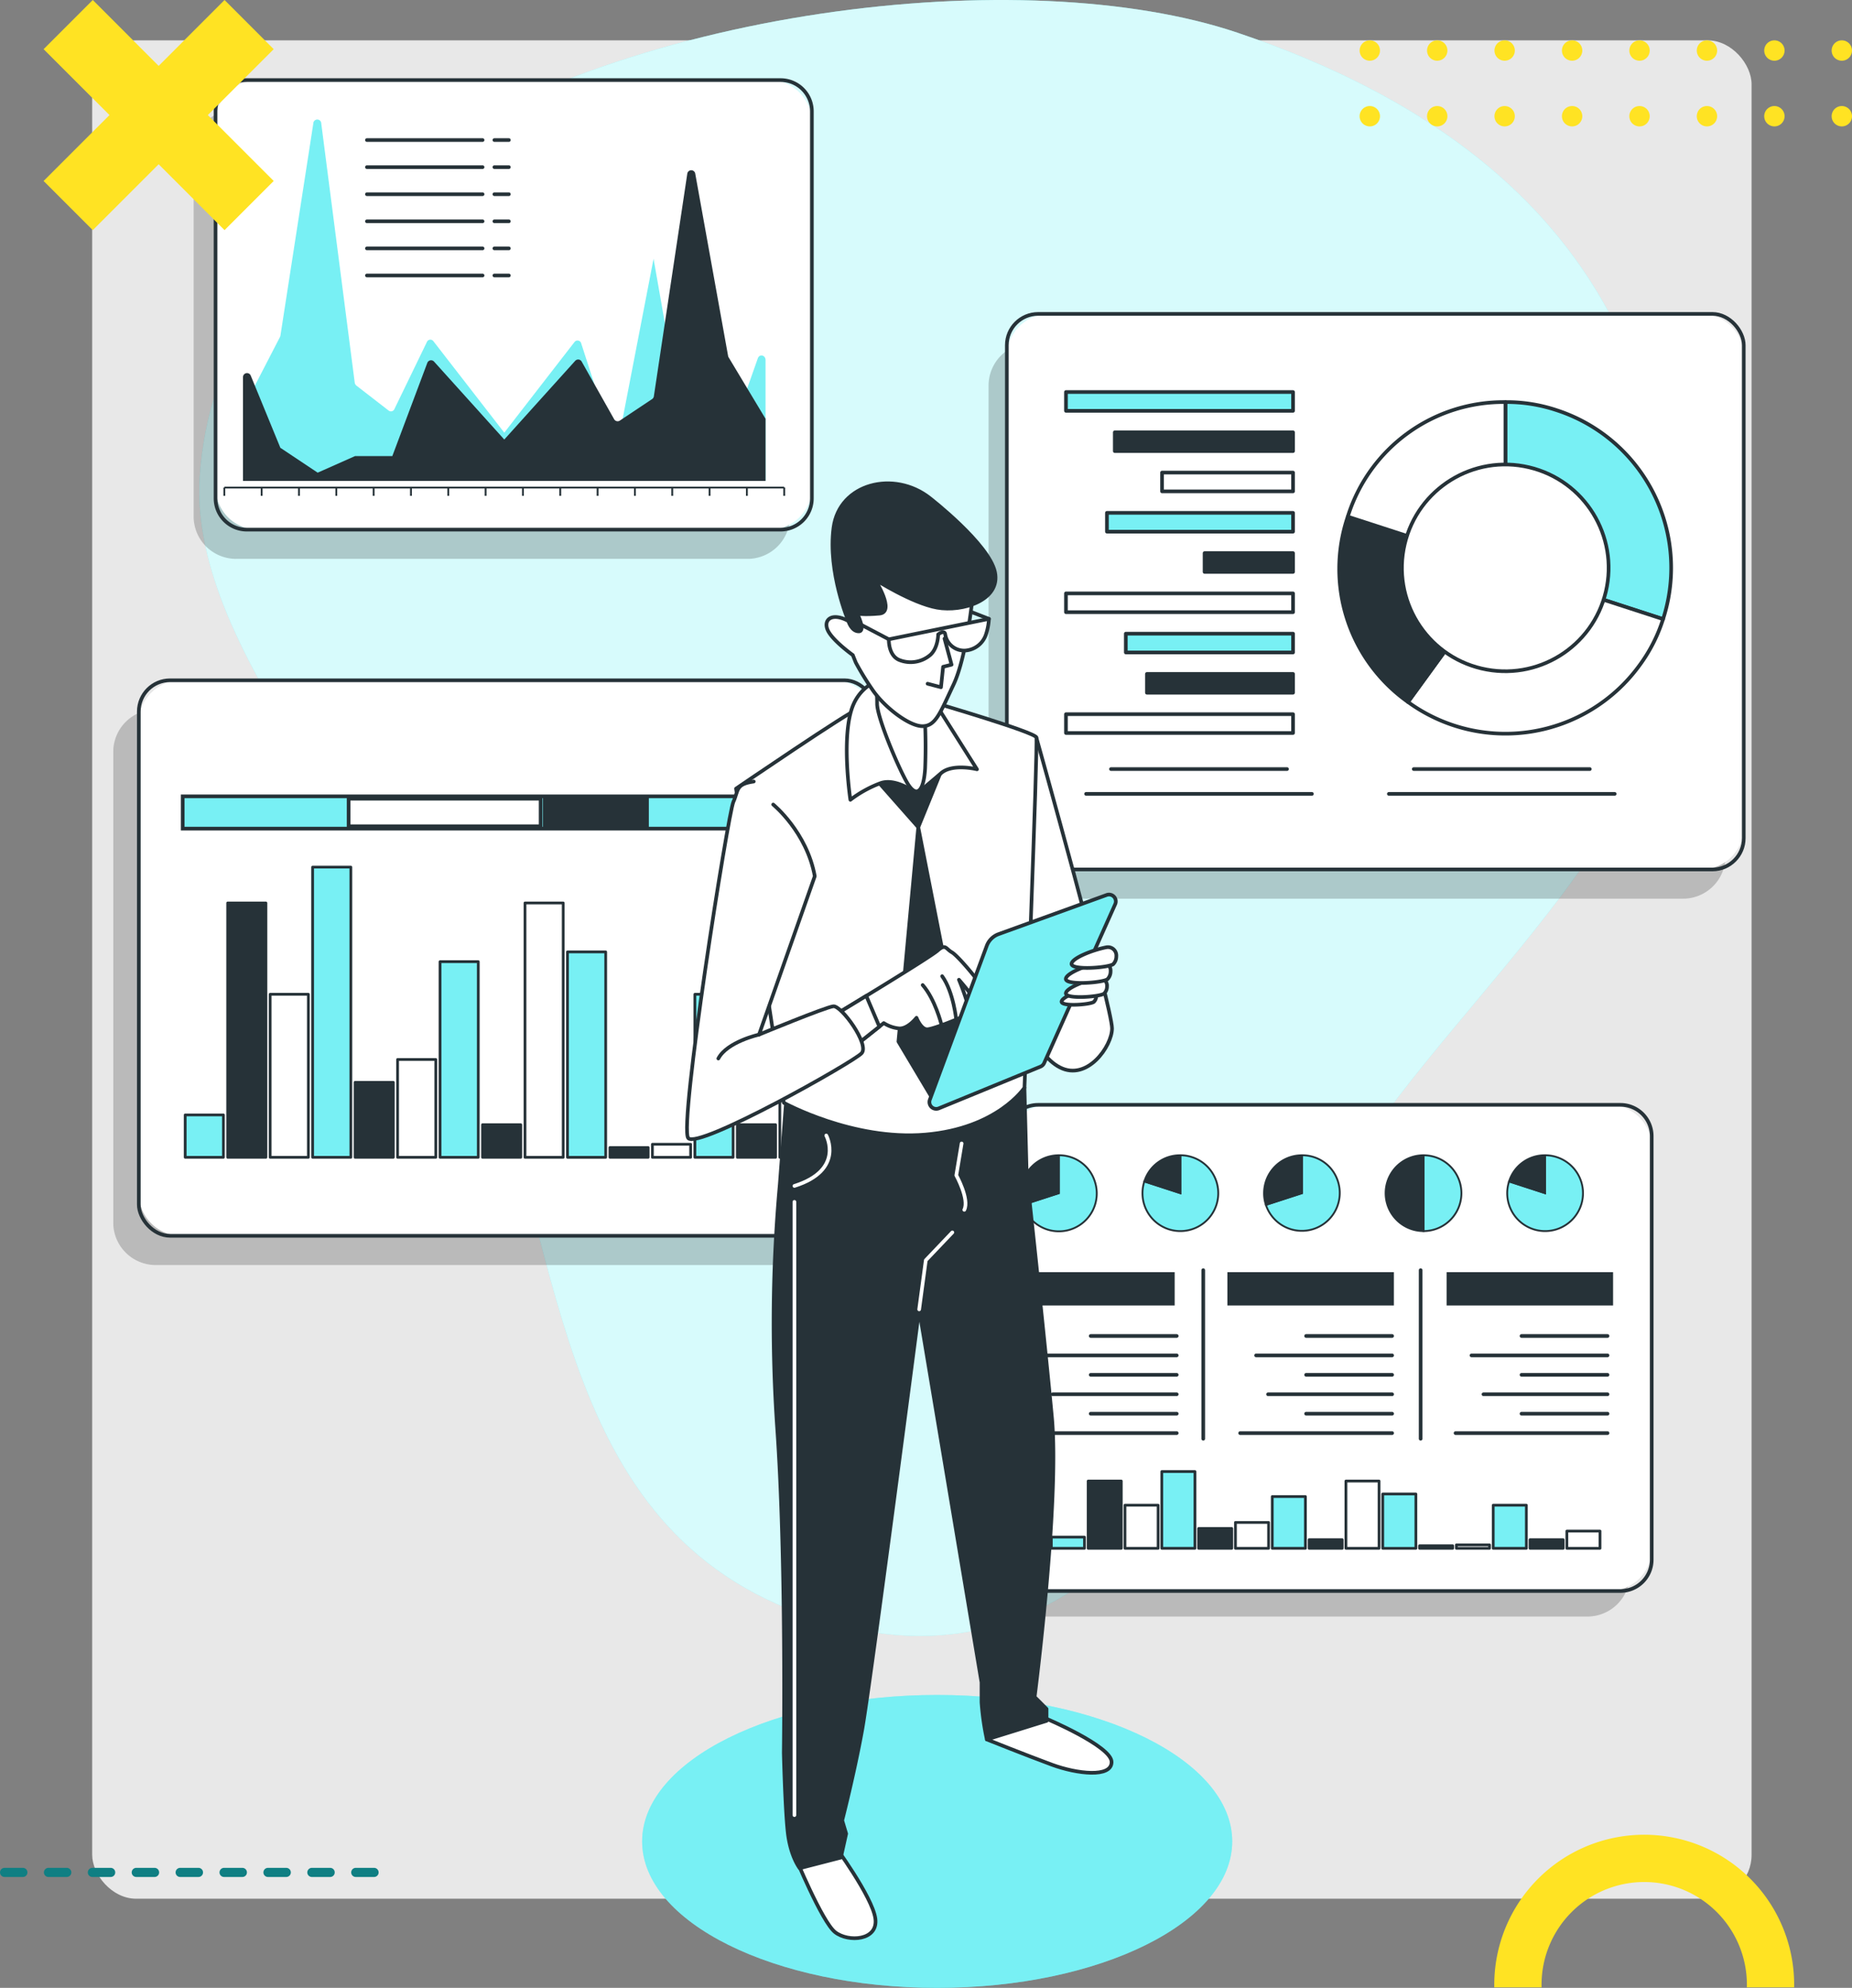<svg xmlns="http://www.w3.org/2000/svg" xmlns:xlink="http://www.w3.org/1999/xlink" width="506.25" height="543.272" viewBox="0 0 506.25 543.272">
  <rect x="0" y="0" width="506.25" height="543.272" fill="#808080" stroke="none"/>
  <defs>
    <clipPath id="clip-path">
      <rect id="Rectángulo_375019" data-name="Rectángulo 375019" width="446.378" height="543.272" fill="none"/>
    </clipPath>
    <clipPath id="clip-path-2">
      <rect id="Rectángulo_375018" data-name="Rectángulo 375018" width="403.461" height="447.091" fill="none"/>
    </clipPath>
    <clipPath id="clip-path-4">
      <rect id="Rectángulo_375020" data-name="Rectángulo 375020" width="201.439" height="151.823" fill="none"/>
    </clipPath>
    <clipPath id="clip-path-5">
      <rect id="Rectángulo_375040" data-name="Rectángulo 375040" width="176.279" height="132.862" fill="none"/>
    </clipPath>
    <clipPath id="clip-path-6">
      <rect id="Rectángulo_375075" data-name="Rectángulo 375075" width="201.438" height="151.823" fill="none"/>
    </clipPath>
    <clipPath id="clip-path-7">
      <rect id="Rectángulo_375113" data-name="Rectángulo 375113" width="163.01" height="122.859" fill="none"/>
    </clipPath>
    <clipPath id="clip-path-9">
      <rect id="Rectángulo_375116" data-name="Rectángulo 375116" width="161.296" height="80.051" fill="#78f0f4"/>
    </clipPath>
    <clipPath id="clip-path-11">
      <rect id="Rectángulo_348331" data-name="Rectángulo 348331" width="48" height="110" transform="translate(110 -0.136) rotate(90)" fill="#e141f2" opacity="0.58"/>
    </clipPath>
  </defs>
  <g id="Grupo_1070969" data-name="Grupo 1070969" transform="translate(-178.75 -6231.864)">
    <rect id="trabajo-equipo-oficina-nueva-york-noche-lectura-documentos-negocios-juntos-e-informe-contabilidad-profesional-hombre-negro-auditoria-financiera-que-mu" width="453.606" height="507.876" rx="12" transform="translate(203.947 6242.894)" fill="#e8e8e8"/>
    <g id="Grupo_1070968" data-name="Grupo 1070968" transform="translate(209.71 6231.864)">
      <g id="Grupo_1070970" data-name="Grupo 1070970" transform="translate(0)">
        <g id="Grupo_1070945" data-name="Grupo 1070945">
          <g id="Grupo_1070944" data-name="Grupo 1070944" clip-path="url(#clip-path)">
            <path id="Trazado_816971" data-name="Trazado 816971" d="M64.955,48.089c64.8-46.582,175.412-58.615,233.081-39.165,104.11,35.11,120.822,103.35,119.663,164.353s-79.31,113.382-100.121,166.708-58.989,125-132.7,103.042S114.326,341.705,91.993,288.109,11.253,179.56,14.417,130.365c2.21-34.349,21.9-61.688,50.538-82.276" transform="translate(9.232 0)" fill="#78f0f4"/>
            <g id="Grupo_1070943" data-name="Grupo 1070943" transform="translate(23.525)" opacity="0.7">
              <g id="Grupo_1070942" data-name="Grupo 1070942">
                <g id="Grupo_1070941" data-name="Grupo 1070941" clip-path="url(#clip-path-2)">
                  <path id="Trazado_816972" data-name="Trazado 816972" d="M64.955,48.089c64.8-46.582,175.412-58.615,233.081-39.165,104.11,35.11,120.822,103.35,119.663,164.353s-79.31,113.382-100.121,166.708-58.989,125-132.7,103.042S114.326,341.705,91.993,288.109,11.253,179.56,14.417,130.365c2.21-34.349,21.9-61.688,50.538-82.276" transform="translate(-14.293 0)" fill="#fff"/>
                </g>
              </g>
            </g>
          </g>
        </g>
        <g id="Grupo_1070959" data-name="Grupo 1070959">
          <g id="Grupo_1070958" data-name="Grupo 1070958" clip-path="url(#clip-path)">
            <g id="Grupo_1070948" data-name="Grupo 1070948" transform="translate(239.271 93.776)" opacity="0.2">
              <g id="Grupo_1070947" data-name="Grupo 1070947">
                <g id="Grupo_1070946" data-name="Grupo 1070946" clip-path="url(#clip-path-4)">
                  <path id="Trazado_816973" data-name="Trazado 816973" d="M15.776,220.939H194.018a11.6,11.6,0,0,0,11.6-11.6V80.714a11.6,11.6,0,0,0-11.6-11.6H15.776a11.6,11.6,0,0,0-11.6,11.6V209.341a11.6,11.6,0,0,0,11.6,11.6" transform="translate(-4.178 -69.116)"/>
                </g>
              </g>
            </g>
            <path id="Trazado_816974" data-name="Trazado 816974" d="M12.1,215.055H190.34a11.6,11.6,0,0,0,11.6-11.6V74.83a11.6,11.6,0,0,0-11.6-11.6H12.1A11.6,11.6,0,0,0,.5,74.83V203.457a11.6,11.6,0,0,0,11.6,11.6" transform="translate(243.762 22.561)" fill="#fff"/>
            <rect id="Rectángulo_375021" data-name="Rectángulo 375021" width="201.438" height="151.823" rx="8.548" transform="translate(244.261 85.793)" fill="none" stroke="#263238" stroke-linecap="round" stroke-linejoin="round" stroke-width="1"/>
            <path id="Trazado_816975" data-name="Trazado 816975" d="M15.112,126.3l43.092,14a45.308,45.308,0,0,0-29.09-57.093,43.076,43.076,0,0,0-14-2.218Z" transform="translate(365.44 28.897)" fill="#78f0f4"/>
            <path id="Trazado_816976" data-name="Trazado 816976" d="M15.112,126.3l43.092,14a45.308,45.308,0,0,0-29.09-57.093,43.076,43.076,0,0,0-14-2.218Z" transform="translate(365.44 28.897)" fill="none" stroke="#263238" stroke-linecap="round" stroke-linejoin="round" stroke-width="1"/>
            <path id="Trazado_816977" data-name="Trazado 816977" d="M43.389,114.386,16.756,151.043a45.31,45.31,0,0,0,63.289-10.024,43.068,43.068,0,0,0,6.435-12.632Z" transform="translate(337.163 40.813)" fill="#fff"/>
            <path id="Trazado_816978" data-name="Trazado 816978" d="M43.389,114.386,16.756,151.043a45.31,45.31,0,0,0,63.289-10.024,43.068,43.068,0,0,0,6.435-12.632Z" transform="translate(337.163 40.813)" fill="none" stroke="#263238" stroke-linecap="round" stroke-linejoin="round" stroke-width="1"/>
            <path id="Trazado_816979" data-name="Trazado 816979" d="M93.924,118.068l-43.092-14a44.6,44.6,0,0,0,16.459,50.659Z" transform="translate(286.628 37.13)" fill="#263238"/>
            <path id="Trazado_816980" data-name="Trazado 816980" d="M93.924,118.068l-43.092-14a44.6,44.6,0,0,0,16.459,50.659Z" transform="translate(286.628 37.13)" fill="none" stroke="#263238" stroke-linecap="round" stroke-linejoin="round" stroke-width="1"/>
            <path id="Trazado_816981" data-name="Trazado 816981" d="M91.608,126.3V80.991A44.6,44.6,0,0,0,48.516,112.3Z" transform="translate(288.944 28.897)" fill="#fff"/>
            <path id="Trazado_816982" data-name="Trazado 816982" d="M91.608,126.3V80.991A44.6,44.6,0,0,0,48.516,112.3Z" transform="translate(288.944 28.897)" fill="none" stroke="#263238" stroke-linecap="round" stroke-linejoin="round" stroke-width="1"/>
            <path id="Trazado_816983" data-name="Trazado 816983" d="M27.728,121.816a28.249,28.249,0,1,1,28.249,28.249,28.248,28.248,0,0,1-28.249-28.249" transform="translate(324.532 33.384)" fill="#fff"/>
            <ellipse id="Elipse_9623" data-name="Elipse 9623" cx="28.249" cy="28.249" rx="28.249" ry="28.249" transform="translate(401.512 189.183) rotate(-166.717)" fill="none" stroke="#263238" stroke-linecap="round" stroke-linejoin="round" stroke-width="1"/>
            <rect id="Rectángulo_375022" data-name="Rectángulo 375022" width="62.072" height="5.135" transform="translate(260.425 107.141)" fill="#78f0f4"/>
            <rect id="Rectángulo_375023" data-name="Rectángulo 375023" width="62.072" height="5.135" transform="translate(260.425 107.141)" fill="none" stroke="#263238" stroke-linecap="round" stroke-linejoin="round" stroke-width="1"/>
            <rect id="Rectángulo_375024" data-name="Rectángulo 375024" width="48.724" height="5.135" transform="translate(273.772 118.147)" fill="#263238"/>
            <rect id="Rectángulo_375025" data-name="Rectángulo 375025" width="48.724" height="5.135" transform="translate(273.772 118.147)" fill="none" stroke="#263238" stroke-linecap="round" stroke-linejoin="round" stroke-width="1"/>
            <rect id="Rectángulo_375026" data-name="Rectángulo 375026" width="35.807" height="5.135" transform="translate(286.689 129.152)" fill="#fff"/>
            <rect id="Rectángulo_375027" data-name="Rectángulo 375027" width="35.807" height="5.135" transform="translate(286.689 129.152)" fill="none" stroke="#263238" stroke-linecap="round" stroke-linejoin="round" stroke-width="1"/>
            <rect id="Rectángulo_375028" data-name="Rectángulo 375028" width="50.877" height="5.135" transform="translate(271.62 140.159)" fill="#78f0f4"/>
            <rect id="Rectángulo_375029" data-name="Rectángulo 375029" width="50.877" height="5.135" transform="translate(271.62 140.159)" fill="none" stroke="#263238" stroke-linecap="round" stroke-linejoin="round" stroke-width="1"/>
            <rect id="Rectángulo_375030" data-name="Rectángulo 375030" width="24.182" height="5.135" transform="translate(298.314 151.165)" fill="#263238"/>
            <rect id="Rectángulo_375031" data-name="Rectángulo 375031" width="24.182" height="5.135" transform="translate(298.314 151.165)" fill="none" stroke="#263238" stroke-linecap="round" stroke-linejoin="round" stroke-width="1"/>
            <rect id="Rectángulo_375032" data-name="Rectángulo 375032" width="62.072" height="5.135" transform="translate(260.425 162.17)" fill="#fff"/>
            <rect id="Rectángulo_375033" data-name="Rectángulo 375033" width="62.072" height="5.135" transform="translate(260.425 162.17)" fill="none" stroke="#263238" stroke-linecap="round" stroke-linejoin="round" stroke-width="1"/>
            <rect id="Rectángulo_375034" data-name="Rectángulo 375034" width="45.711" height="5.137" transform="translate(276.787 173.175)" fill="#78f0f4"/>
            <rect id="Rectángulo_375035" data-name="Rectángulo 375035" width="45.711" height="5.137" transform="translate(276.787 173.175)" fill="none" stroke="#263238" stroke-linecap="round" stroke-linejoin="round" stroke-width="1"/>
            <rect id="Rectángulo_375036" data-name="Rectángulo 375036" width="39.944" height="5.135" transform="translate(282.552 184.182)" fill="#263238"/>
            <rect id="Rectángulo_375037" data-name="Rectángulo 375037" width="39.944" height="5.135" transform="translate(282.552 184.182)" fill="none" stroke="#263238" stroke-linecap="round" stroke-linejoin="round" stroke-width="1"/>
            <rect id="Rectángulo_375038" data-name="Rectángulo 375038" width="62.072" height="5.135" transform="translate(260.425 195.187)" fill="#fff"/>
            <rect id="Rectángulo_375039" data-name="Rectángulo 375039" width="62.072" height="5.135" transform="translate(260.425 195.187)" fill="none" stroke="#263238" stroke-linecap="round" stroke-linejoin="round" stroke-width="1"/>
            <line id="Línea_3780" data-name="Línea 3780" x1="48.124" transform="translate(355.494 210.179)" fill="none" stroke="#263238" stroke-linecap="round" stroke-linejoin="round" stroke-width="1"/>
            <line id="Línea_3781" data-name="Línea 3781" x1="61.734" transform="translate(348.689 216.963)" fill="none" stroke="#263238" stroke-linecap="round" stroke-linejoin="round" stroke-width="1"/>
            <line id="Línea_3782" data-name="Línea 3782" x1="48.124" transform="translate(272.729 210.179)" fill="none" stroke="#263238" stroke-linecap="round" stroke-linejoin="round" stroke-width="1"/>
            <line id="Línea_3783" data-name="Línea 3783" x1="61.734" transform="translate(265.924 216.963)" fill="none" stroke="#263238" stroke-linecap="round" stroke-linejoin="round" stroke-width="1"/>
            <g id="Grupo_1070951" data-name="Grupo 1070951" transform="translate(238.274 308.932)" opacity="0.2">
              <g id="Grupo_1070950" data-name="Grupo 1070950">
                <g id="Grupo_1070949" data-name="Grupo 1070949" clip-path="url(#clip-path-5)">
                  <path id="Trazado_816984" data-name="Trazado 816984" d="M35.054,360.554H188.137a11.6,11.6,0,0,0,11.6-11.6V239.291a11.6,11.6,0,0,0-11.6-11.6H35.054a11.6,11.6,0,0,0-11.6,11.6V348.956a11.6,11.6,0,0,0,11.6,11.6" transform="translate(-23.456 -227.692)"/>
                </g>
              </g>
            </g>
            <path id="Trazado_816985" data-name="Trazado 816985" d="M30.641,355.406H183.724a11.6,11.6,0,0,0,11.6-11.6V234.143a11.6,11.6,0,0,0-11.6-11.6H30.641a11.6,11.6,0,0,0-11.6,11.6V343.808a11.6,11.6,0,0,0,11.6,11.6" transform="translate(225.219 79.403)" fill="#fff"/>
            <path id="Rectángulo_375041" data-name="Rectángulo 375041" d="M8.548,0H167.731a8.548,8.548,0,0,1,8.548,8.548V124.314a8.548,8.548,0,0,1-8.548,8.548H8.549A8.549,8.549,0,0,1,0,124.313V8.548A8.548,8.548,0,0,1,8.548,0Z" transform="translate(244.261 301.947)" fill="none" stroke="#263238" stroke-linecap="round" stroke-linejoin="round" stroke-width="1"/>
            <line id="Línea_3784" data-name="Línea 3784" x1="23.513" transform="translate(384.951 365.115)" fill="none" stroke="#263238" stroke-linecap="round" stroke-linejoin="round" stroke-width="1"/>
            <line id="Línea_3785" data-name="Línea 3785" x1="37.183" transform="translate(371.281 370.424)" fill="none" stroke="#263238" stroke-linecap="round" stroke-linejoin="round" stroke-width="1"/>
            <line id="Línea_3786" data-name="Línea 3786" x1="23.513" transform="translate(384.951 375.734)" fill="none" stroke="#263238" stroke-linecap="round" stroke-linejoin="round" stroke-width="1"/>
            <line id="Línea_3787" data-name="Línea 3787" x1="33.912" transform="translate(374.553 381.043)" fill="none" stroke="#263238" stroke-linecap="round" stroke-linejoin="round" stroke-width="1"/>
            <line id="Línea_3788" data-name="Línea 3788" x1="23.513" transform="translate(384.951 386.352)" fill="none" stroke="#263238" stroke-linecap="round" stroke-linejoin="round" stroke-width="1"/>
            <line id="Línea_3789" data-name="Línea 3789" x1="41.545" transform="translate(366.919 391.662)" fill="none" stroke="#263238" stroke-linecap="round" stroke-linejoin="round" stroke-width="1"/>
            <line id="Línea_3790" data-name="Línea 3790" x1="23.513" transform="translate(326.069 365.115)" fill="none" stroke="#263238" stroke-linecap="round" stroke-linejoin="round" stroke-width="1"/>
            <line id="Línea_3791" data-name="Línea 3791" x1="37.183" transform="translate(312.399 370.424)" fill="none" stroke="#263238" stroke-linecap="round" stroke-linejoin="round" stroke-width="1"/>
            <line id="Línea_3792" data-name="Línea 3792" x1="23.513" transform="translate(326.069 375.734)" fill="none" stroke="#263238" stroke-linecap="round" stroke-linejoin="round" stroke-width="1"/>
            <line id="Línea_3793" data-name="Línea 3793" x1="33.912" transform="translate(315.67 381.043)" fill="none" stroke="#263238" stroke-linecap="round" stroke-linejoin="round" stroke-width="1"/>
            <line id="Línea_3794" data-name="Línea 3794" x1="23.513" transform="translate(326.069 386.352)" fill="none" stroke="#263238" stroke-linecap="round" stroke-linejoin="round" stroke-width="1"/>
            <line id="Línea_3795" data-name="Línea 3795" x1="41.545" transform="translate(308.037 391.662)" fill="none" stroke="#263238" stroke-linecap="round" stroke-linejoin="round" stroke-width="1"/>
            <line id="Línea_3796" data-name="Línea 3796" x1="23.513" transform="translate(267.187 365.115)" fill="none" stroke="#263238" stroke-linecap="round" stroke-linejoin="round" stroke-width="1"/>
            <line id="Línea_3797" data-name="Línea 3797" x1="37.183" transform="translate(253.517 370.424)" fill="none" stroke="#263238" stroke-linecap="round" stroke-linejoin="round" stroke-width="1"/>
            <line id="Línea_3798" data-name="Línea 3798" x1="23.513" transform="translate(267.187 375.734)" fill="none" stroke="#263238" stroke-linecap="round" stroke-linejoin="round" stroke-width="1"/>
            <line id="Línea_3799" data-name="Línea 3799" x1="33.912" transform="translate(256.788 381.043)" fill="none" stroke="#263238" stroke-linecap="round" stroke-linejoin="round" stroke-width="1"/>
            <line id="Línea_3800" data-name="Línea 3800" x1="23.513" transform="translate(267.187 386.352)" fill="none" stroke="#263238" stroke-linecap="round" stroke-linejoin="round" stroke-width="1"/>
            <line id="Línea_3801" data-name="Línea 3801" x1="41.545" transform="translate(249.155 391.662)" fill="none" stroke="#263238" stroke-linecap="round" stroke-linejoin="round" stroke-width="1"/>
            <rect id="Rectángulo_375042" data-name="Rectángulo 375042" width="45.51" height="9.101" transform="translate(364.471 347.67)" fill="#263238"/>
            <rect id="Rectángulo_375043" data-name="Rectángulo 375043" width="45.51" height="9.101" transform="translate(304.551 347.67)" fill="#263238"/>
            <rect id="Rectángulo_375044" data-name="Rectángulo 375044" width="45.51" height="9.101" transform="translate(244.629 347.67)" fill="#263238"/>
            <line id="Línea_3802" data-name="Línea 3802" y2="46.07" transform="translate(357.379 347.131)" fill="none" stroke="#263238" stroke-linecap="round" stroke-linejoin="round" stroke-width="1"/>
            <line id="Línea_3803" data-name="Línea 3803" y2="46.07" transform="translate(297.951 347.131)" fill="none" stroke="#263238" stroke-linecap="round" stroke-linejoin="round" stroke-width="1"/>
            <path id="Trazado_816986" data-name="Trazado 816986" d="M43.246,243.062l-9.85-3.2a10.357,10.357,0,1,0,13.051-6.65,9.868,9.868,0,0,0-3.2-.507Z" transform="translate(348.152 83.028)" fill="#78f0f4"/>
            <path id="Trazado_816987" data-name="Trazado 816987" d="M43.246,243.062l-9.85-3.2a10.357,10.357,0,1,0,13.051-6.65,9.868,9.868,0,0,0-3.2-.507Z" transform="translate(348.152 83.028)" fill="none" stroke="#263238" stroke-miterlimit="10" stroke-width="0.5"/>
            <path id="Trazado_816988" data-name="Trazado 816988" d="M50.372,243.062V232.7a10.194,10.194,0,0,0-9.85,7.157Z" transform="translate(341.026 83.028)" fill="#263238"/>
            <path id="Trazado_816989" data-name="Trazado 816989" d="M50.372,243.062V232.7a10.194,10.194,0,0,0-9.85,7.157Z" transform="translate(341.026 83.028)" fill="none" stroke="#263238" stroke-miterlimit="10" stroke-width="0.5"/>
            <path id="Trazado_816990" data-name="Trazado 816990" d="M116.729,243.062l-9.85-3.2a10.357,10.357,0,1,0,13.051-6.65,9.868,9.868,0,0,0-3.2-.507Z" transform="translate(174.967 83.028)" fill="#78f0f4"/>
            <path id="Trazado_816991" data-name="Trazado 816991" d="M116.729,243.062l-9.85-3.2a10.357,10.357,0,1,0,13.051-6.65,9.868,9.868,0,0,0-3.2-.507Z" transform="translate(174.967 83.028)" fill="none" stroke="#263238" stroke-miterlimit="10" stroke-width="0.5"/>
            <path id="Trazado_816992" data-name="Trazado 816992" d="M123.855,243.062V232.7a10.194,10.194,0,0,0-9.85,7.157Z" transform="translate(167.841 83.028)" fill="#263238"/>
            <path id="Trazado_816993" data-name="Trazado 816993" d="M123.855,243.062V232.7a10.194,10.194,0,0,0-9.85,7.157Z" transform="translate(167.841 83.028)" fill="none" stroke="#263238" stroke-miterlimit="10" stroke-width="0.5"/>
            <path id="Trazado_816994" data-name="Trazado 816994" d="M57.382,243.062v10.356a10.357,10.357,0,1,0,0-20.714Z" transform="translate(300.783 83.028)" fill="#78f0f4"/>
            <path id="Trazado_816995" data-name="Trazado 816995" d="M57.382,243.062v10.356a10.357,10.357,0,1,0,0-20.714Z" transform="translate(300.783 83.028)" fill="none" stroke="#263238" stroke-miterlimit="10" stroke-width="0.5"/>
            <path id="Trazado_816996" data-name="Trazado 816996" d="M75.372,243.062V232.7a10.357,10.357,0,0,0,0,20.714Z" transform="translate(282.792 83.028)" fill="#263238"/>
            <path id="Trazado_816997" data-name="Trazado 816997" d="M75.372,243.062V232.7a10.357,10.357,0,0,0,0,20.714Z" transform="translate(282.792 83.028)" fill="none" stroke="#263238" stroke-miterlimit="10" stroke-width="0.5"/>
            <path id="Trazado_816998" data-name="Trazado 816998" d="M91.726,243.062l-9.85,3.2a10.357,10.357,0,0,0,19.7-6.4,10.194,10.194,0,0,0-9.85-7.157Z" transform="translate(233.204 83.028)" fill="#78f0f4"/>
            <path id="Trazado_816999" data-name="Trazado 816999" d="M91.726,243.062l-9.85,3.2a10.357,10.357,0,0,0,19.7-6.4,10.194,10.194,0,0,0-9.85-7.157Z" transform="translate(233.204 83.028)" fill="none" stroke="#263238" stroke-miterlimit="10" stroke-width="0.5"/>
            <path id="Trazado_817000" data-name="Trazado 817000" d="M99.867,243.062V232.7a10.357,10.357,0,0,0-10.356,10.358,9.868,9.868,0,0,0,.506,3.2Z" transform="translate(225.062 83.028)" fill="#263238"/>
            <path id="Trazado_817001" data-name="Trazado 817001" d="M99.867,243.062V232.7a10.357,10.357,0,0,0-10.356,10.358,9.868,9.868,0,0,0,.506,3.2Z" transform="translate(225.062 83.028)" fill="none" stroke="#263238" stroke-miterlimit="10" stroke-width="0.5"/>
            <path id="Trazado_817002" data-name="Trazado 817002" d="M140.715,243.062l-9.85,3.2a10.357,10.357,0,1,0,19.7-6.4,10.194,10.194,0,0,0-9.85-7.157Z" transform="translate(117.747 83.028)" fill="#78f0f4"/>
            <path id="Trazado_817003" data-name="Trazado 817003" d="M140.715,243.062l-9.85,3.2a10.357,10.357,0,1,0,19.7-6.4,10.194,10.194,0,0,0-9.85-7.157Z" transform="translate(117.747 83.028)" fill="none" stroke="#263238" stroke-miterlimit="10" stroke-width="0.5"/>
            <path id="Trazado_817004" data-name="Trazado 817004" d="M148.858,243.062V232.7A10.358,10.358,0,0,0,138.5,243.062a9.869,9.869,0,0,0,.507,3.2Z" transform="translate(109.604 83.028)" fill="#263238"/>
            <path id="Trazado_817005" data-name="Trazado 817005" d="M148.858,243.062V232.7A10.358,10.358,0,0,0,138.5,243.062a9.869,9.869,0,0,0,.507,3.2Z" transform="translate(109.604 83.028)" fill="none" stroke="#263238" stroke-miterlimit="10" stroke-width="0.5"/>
            <rect id="Rectángulo_375045" data-name="Rectángulo 375045" width="9.059" height="3.065" transform="translate(256.427 420.082)" fill="#78f0f4"/>
            <rect id="Rectángulo_375046" data-name="Rectángulo 375046" width="9.059" height="3.065" transform="translate(256.427 420.082)" fill="none" stroke="#263238" stroke-linecap="round" stroke-linejoin="round" stroke-width="0.75"/>
            <rect id="Rectángulo_375047" data-name="Rectángulo 375047" width="9.059" height="18.387" transform="translate(266.493 404.758)" fill="#263238"/>
            <rect id="Rectángulo_375048" data-name="Rectángulo 375048" width="9.059" height="18.387" transform="translate(266.493 404.758)" fill="none" stroke="#263238" stroke-linecap="round" stroke-linejoin="round" stroke-width="0.75"/>
            <rect id="Rectángulo_375049" data-name="Rectángulo 375049" width="9.059" height="11.788" transform="translate(276.557 411.359)" fill="#fff"/>
            <rect id="Rectángulo_375050" data-name="Rectángulo 375050" width="9.059" height="11.788" transform="translate(276.557 411.359)" fill="none" stroke="#263238" stroke-linecap="round" stroke-linejoin="round" stroke-width="0.75"/>
            <rect id="Rectángulo_375051" data-name="Rectángulo 375051" width="9.059" height="20.982" transform="translate(286.623 402.166)" fill="#78f0f4"/>
            <rect id="Rectángulo_375052" data-name="Rectángulo 375052" width="9.059" height="20.982" transform="translate(286.623 402.166)" fill="none" stroke="#263238" stroke-linecap="round" stroke-linejoin="round" stroke-width="0.75"/>
            <rect id="Rectángulo_375053" data-name="Rectángulo 375053" width="9.059" height="5.422" transform="translate(296.689 417.724)" fill="#263238"/>
            <rect id="Rectángulo_375054" data-name="Rectángulo 375054" width="9.059" height="5.422" transform="translate(296.689 417.724)" fill="none" stroke="#263238" stroke-linecap="round" stroke-linejoin="round" stroke-width="0.75"/>
            <rect id="Rectángulo_375055" data-name="Rectángulo 375055" width="9.059" height="7.072" transform="translate(306.754 416.074)" fill="#fff"/>
            <rect id="Rectángulo_375056" data-name="Rectángulo 375056" width="9.059" height="7.072" transform="translate(306.754 416.074)" fill="none" stroke="#263238" stroke-linecap="round" stroke-linejoin="round" stroke-width="0.75"/>
            <rect id="Rectángulo_375057" data-name="Rectángulo 375057" width="9.059" height="14.145" transform="translate(316.82 409.002)" fill="#78f0f4"/>
            <rect id="Rectángulo_375058" data-name="Rectángulo 375058" width="9.059" height="14.145" transform="translate(316.82 409.002)" fill="none" stroke="#263238" stroke-linecap="round" stroke-linejoin="round" stroke-width="0.75"/>
            <rect id="Rectángulo_375059" data-name="Rectángulo 375059" width="9.059" height="2.358" transform="translate(326.886 420.789)" fill="#263238"/>
            <rect id="Rectángulo_375060" data-name="Rectángulo 375060" width="9.059" height="2.358" transform="translate(326.886 420.789)" fill="none" stroke="#263238" stroke-linecap="round" stroke-linejoin="round" stroke-width="0.75"/>
            <rect id="Rectángulo_375061" data-name="Rectángulo 375061" width="9.059" height="18.387" transform="translate(336.952 404.758)" fill="#fff"/>
            <rect id="Rectángulo_375062" data-name="Rectángulo 375062" width="9.059" height="18.387" transform="translate(336.952 404.758)" fill="none" stroke="#263238" stroke-linecap="round" stroke-linejoin="round" stroke-width="0.75"/>
            <rect id="Rectángulo_375063" data-name="Rectángulo 375063" width="9.059" height="14.852" transform="translate(347.017 408.296)" fill="#78f0f4"/>
            <rect id="Rectángulo_375064" data-name="Rectángulo 375064" width="9.059" height="14.852" transform="translate(347.017 408.296)" fill="none" stroke="#263238" stroke-linecap="round" stroke-linejoin="round" stroke-width="0.75"/>
            <rect id="Rectángulo_375065" data-name="Rectángulo 375065" width="9.059" height="0.707" transform="translate(357.083 422.439)" fill="#263238"/>
            <rect id="Rectángulo_375066" data-name="Rectángulo 375066" width="9.059" height="0.707" transform="translate(357.083 422.439)" fill="none" stroke="#263238" stroke-linecap="round" stroke-linejoin="round" stroke-width="0.75"/>
            <rect id="Rectángulo_375067" data-name="Rectángulo 375067" width="9.059" height="0.943" transform="translate(367.149 422.204)" fill="#fff"/>
            <rect id="Rectángulo_375068" data-name="Rectángulo 375068" width="9.059" height="0.943" transform="translate(367.149 422.204)" fill="none" stroke="#263238" stroke-linecap="round" stroke-linejoin="round" stroke-width="0.75"/>
            <rect id="Rectángulo_375069" data-name="Rectángulo 375069" width="9.059" height="11.788" transform="translate(377.214 411.359)" fill="#78f0f4"/>
            <rect id="Rectángulo_375070" data-name="Rectángulo 375070" width="9.059" height="11.788" transform="translate(377.214 411.359)" fill="none" stroke="#263238" stroke-linecap="round" stroke-linejoin="round" stroke-width="0.75"/>
            <rect id="Rectángulo_375071" data-name="Rectángulo 375071" width="9.059" height="2.358" transform="translate(387.28 420.789)" fill="#263238"/>
            <rect id="Rectángulo_375072" data-name="Rectángulo 375072" width="9.059" height="2.358" transform="translate(387.28 420.789)" fill="none" stroke="#263238" stroke-linecap="round" stroke-linejoin="round" stroke-width="0.75"/>
            <rect id="Rectángulo_375073" data-name="Rectángulo 375073" width="9.059" height="4.715" transform="translate(397.346 418.432)" fill="#fff"/>
            <rect id="Rectángulo_375074" data-name="Rectángulo 375074" width="9.059" height="4.715" transform="translate(397.346 418.432)" fill="none" stroke="#263238" stroke-linecap="round" stroke-linejoin="round" stroke-width="0.75"/>
            <g id="Grupo_1070954" data-name="Grupo 1070954" transform="translate(0 193.899)" opacity="0.2">
              <g id="Grupo_1070953" data-name="Grupo 1070953">
                <g id="Grupo_1070952" data-name="Grupo 1070952" clip-path="url(#clip-path-6)">
                  <path id="Trazado_817006" data-name="Trazado 817006" d="M192.126,294.732H370.368a11.6,11.6,0,0,0,11.6-11.6V154.507a11.6,11.6,0,0,0-11.6-11.6H192.126a11.6,11.6,0,0,0-11.6,11.6V283.134a11.6,11.6,0,0,0,11.6,11.6" transform="translate(-180.528 -142.909)"/>
                </g>
              </g>
            </g>
            <path id="Trazado_817007" data-name="Trazado 817007" d="M186.978,288.849H365.22a11.6,11.6,0,0,0,11.6-11.6V148.624a11.6,11.6,0,0,0-11.6-11.6H186.978a11.6,11.6,0,0,0-11.6,11.6V277.251a11.6,11.6,0,0,0,11.6,11.6" transform="translate(-168.395 48.891)" fill="#fff"/>
            <rect id="Rectángulo_375076" data-name="Rectángulo 375076" width="201.438" height="151.823" rx="8.548" transform="translate(6.985 185.916)" fill="none" stroke="#263238" stroke-linecap="round" stroke-linejoin="round" stroke-width="1"/>
            <rect id="Rectángulo_375077" data-name="Rectángulo 375077" width="10.449" height="11.584" transform="translate(19.665 304.703)" fill="#78f0f4"/>
            <rect id="Rectángulo_375078" data-name="Rectángulo 375078" width="10.449" height="11.584" transform="translate(19.665 304.703)" fill="none" stroke="#263238" stroke-linecap="round" stroke-linejoin="round" stroke-width="0.75"/>
            <rect id="Rectángulo_375079" data-name="Rectángulo 375079" width="10.449" height="69.51" transform="translate(31.276 246.778)" fill="#263238"/>
            <rect id="Rectángulo_375080" data-name="Rectángulo 375080" width="10.449" height="69.51" transform="translate(31.276 246.778)" fill="none" stroke="#263238" stroke-linecap="round" stroke-linejoin="round" stroke-width="0.75"/>
            <rect id="Rectángulo_375081" data-name="Rectángulo 375081" width="10.449" height="44.557" transform="translate(42.886 271.73)" fill="#fff"/>
            <rect id="Rectángulo_375082" data-name="Rectángulo 375082" width="10.449" height="44.557" transform="translate(42.886 271.73)" fill="none" stroke="#263238" stroke-linecap="round" stroke-linejoin="round" stroke-width="0.75"/>
            <rect id="Rectángulo_375083" data-name="Rectángulo 375083" width="10.449" height="79.312" transform="translate(54.496 236.975)" fill="#78f0f4"/>
            <rect id="Rectángulo_375084" data-name="Rectángulo 375084" width="10.449" height="79.312" transform="translate(54.496 236.975)" fill="none" stroke="#263238" stroke-linecap="round" stroke-linejoin="round" stroke-width="0.75"/>
            <rect id="Rectángulo_375085" data-name="Rectángulo 375085" width="10.449" height="20.496" transform="translate(66.107 295.791)" fill="#263238"/>
            <rect id="Rectángulo_375086" data-name="Rectángulo 375086" width="10.449" height="20.496" transform="translate(66.107 295.791)" fill="none" stroke="#263238" stroke-linecap="round" stroke-linejoin="round" stroke-width="0.75"/>
            <rect id="Rectángulo_375087" data-name="Rectángulo 375087" width="10.449" height="26.734" transform="translate(77.717 289.553)" fill="#fff"/>
            <rect id="Rectángulo_375088" data-name="Rectángulo 375088" width="10.449" height="26.734" transform="translate(77.717 289.553)" fill="none" stroke="#263238" stroke-linecap="round" stroke-linejoin="round" stroke-width="0.75"/>
            <rect id="Rectángulo_375089" data-name="Rectángulo 375089" width="10.449" height="53.469" transform="translate(89.327 262.818)" fill="#78f0f4"/>
            <rect id="Rectángulo_375090" data-name="Rectángulo 375090" width="10.449" height="53.469" transform="translate(89.327 262.818)" fill="none" stroke="#263238" stroke-linecap="round" stroke-linejoin="round" stroke-width="0.75"/>
            <rect id="Rectángulo_375091" data-name="Rectángulo 375091" width="10.449" height="8.911" transform="translate(100.938 307.376)" fill="#263238"/>
            <rect id="Rectángulo_375092" data-name="Rectángulo 375092" width="10.449" height="8.911" transform="translate(100.938 307.376)" fill="none" stroke="#263238" stroke-linecap="round" stroke-linejoin="round" stroke-width="0.75"/>
            <rect id="Rectángulo_375093" data-name="Rectángulo 375093" width="10.449" height="69.51" transform="translate(112.548 246.778)" fill="#fff"/>
            <rect id="Rectángulo_375094" data-name="Rectángulo 375094" width="10.449" height="69.51" transform="translate(112.548 246.778)" fill="none" stroke="#263238" stroke-linecap="round" stroke-linejoin="round" stroke-width="0.75"/>
            <rect id="Rectángulo_375095" data-name="Rectángulo 375095" width="10.449" height="56.142" transform="translate(124.158 260.146)" fill="#78f0f4"/>
            <rect id="Rectángulo_375096" data-name="Rectángulo 375096" width="10.449" height="56.142" transform="translate(124.158 260.146)" fill="none" stroke="#263238" stroke-linecap="round" stroke-linejoin="round" stroke-width="0.75"/>
            <rect id="Rectángulo_375097" data-name="Rectángulo 375097" width="10.449" height="2.673" transform="translate(135.768 313.614)" fill="#263238"/>
            <rect id="Rectángulo_375098" data-name="Rectángulo 375098" width="10.449" height="2.673" transform="translate(135.768 313.614)" fill="none" stroke="#263238" stroke-linecap="round" stroke-linejoin="round" stroke-width="0.75"/>
            <rect id="Rectángulo_375099" data-name="Rectángulo 375099" width="10.449" height="3.564" transform="translate(147.378 312.723)" fill="#fff"/>
            <rect id="Rectángulo_375100" data-name="Rectángulo 375100" width="10.449" height="3.564" transform="translate(147.378 312.723)" fill="none" stroke="#263238" stroke-linecap="round" stroke-linejoin="round" stroke-width="0.75"/>
            <rect id="Rectángulo_375101" data-name="Rectángulo 375101" width="10.449" height="44.557" transform="translate(158.988 271.73)" fill="#78f0f4"/>
            <rect id="Rectángulo_375102" data-name="Rectángulo 375102" width="10.449" height="44.557" transform="translate(158.988 271.73)" fill="none" stroke="#263238" stroke-linecap="round" stroke-linejoin="round" stroke-width="0.75"/>
            <rect id="Rectángulo_375103" data-name="Rectángulo 375103" width="10.449" height="8.911" transform="translate(170.598 307.376)" fill="#263238"/>
            <rect id="Rectángulo_375104" data-name="Rectángulo 375104" width="10.449" height="8.911" transform="translate(170.598 307.376)" fill="none" stroke="#263238" stroke-linecap="round" stroke-linejoin="round" stroke-width="0.75"/>
            <rect id="Rectángulo_375105" data-name="Rectángulo 375105" width="10.449" height="17.823" transform="translate(182.208 298.464)" fill="#fff"/>
            <rect id="Rectángulo_375106" data-name="Rectángulo 375106" width="10.449" height="17.823" transform="translate(182.208 298.464)" fill="none" stroke="#263238" stroke-linecap="round" stroke-linejoin="round" stroke-width="0.75"/>
            <rect id="Rectángulo_375107" data-name="Rectángulo 375107" width="172.313" height="8.819" transform="translate(18.987 217.637)" fill="#78f0f4"/>
            <rect id="Rectángulo_375108" data-name="Rectángulo 375108" width="172.313" height="8.819" transform="translate(18.987 217.637)" fill="none" stroke="#263238" stroke-miterlimit="10" stroke-width="1"/>
            <rect id="Rectángulo_375109" data-name="Rectángulo 375109" width="27.943" height="7.528" transform="translate(117.96 218.283)" fill="#263238"/>
            <rect id="Rectángulo_375110" data-name="Rectángulo 375110" width="27.943" height="7.528" transform="translate(117.96 218.283)" fill="none" stroke="#263238" stroke-miterlimit="10" stroke-width="1"/>
            <rect id="Rectángulo_375111" data-name="Rectángulo 375111" width="52.489" height="7.528" transform="translate(64.339 218.283)" fill="#fff"/>
            <rect id="Rectángulo_375112" data-name="Rectángulo 375112" width="52.489" height="7.528" transform="translate(64.339 218.283)" fill="none" stroke="#263238" stroke-miterlimit="10" stroke-width="1"/>
            <g id="Grupo_1070957" data-name="Grupo 1070957" transform="translate(21.973 29.873)" opacity="0.2">
              <g id="Grupo_1070956" data-name="Grupo 1070956">
                <g id="Grupo_1070955" data-name="Grupo 1070955" clip-path="url(#clip-path-7)">
                  <path id="Trazado_817008" data-name="Trazado 817008" d="M204.254,144.876H344.068a11.6,11.6,0,0,0,11.6-11.6V33.615a11.6,11.6,0,0,0-11.6-11.6H204.254a11.6,11.6,0,0,0-11.6,11.6v99.664a11.6,11.6,0,0,0,11.6,11.6" transform="translate(-192.656 -22.017)"/>
                </g>
              </g>
            </g>
            <path id="Trazado_817009" data-name="Trazado 817009" d="M199.841,138.992H339.653a11.6,11.6,0,0,0,11.6-11.6V27.731a11.6,11.6,0,0,0-11.6-11.6H199.841a11.6,11.6,0,0,0-11.6,11.6v99.664a11.6,11.6,0,0,0,11.6,11.6" transform="translate(-160.282 5.756)" fill="#fff"/>
            <path id="Rectángulo_375114" data-name="Rectángulo 375114" d="M8.549,0H154.462a8.548,8.548,0,0,1,8.548,8.548V114.311a8.548,8.548,0,0,1-8.548,8.548H8.548A8.548,8.548,0,0,1,0,114.311V8.549A8.549,8.549,0,0,1,8.549,0Z" transform="translate(27.96 21.889)" fill="none" stroke="#263238" stroke-linecap="round" stroke-linejoin="round" stroke-width="1"/>
            <line id="Línea_3804" data-name="Línea 3804" x1="153.047" transform="translate(30.361 133.247)" fill="none" stroke="#263238" stroke-miterlimit="10" stroke-width="0.5"/>
            <line id="Línea_3805" data-name="Línea 3805" y2="2.265" transform="translate(183.408 133.247)" fill="none" stroke="#263238" stroke-miterlimit="10" stroke-width="0.5"/>
            <line id="Línea_3806" data-name="Línea 3806" y2="2.265" transform="translate(173.205 133.247)" fill="none" stroke="#263238" stroke-miterlimit="10" stroke-width="0.5"/>
            <line id="Línea_3807" data-name="Línea 3807" y2="2.265" transform="translate(163.002 133.247)" fill="none" stroke="#263238" stroke-miterlimit="10" stroke-width="0.5"/>
            <line id="Línea_3808" data-name="Línea 3808" y2="2.265" transform="translate(152.799 133.247)" fill="none" stroke="#263238" stroke-miterlimit="10" stroke-width="0.5"/>
            <line id="Línea_3809" data-name="Línea 3809" y2="2.265" transform="translate(142.595 133.247)" fill="none" stroke="#263238" stroke-miterlimit="10" stroke-width="0.5"/>
            <line id="Línea_3810" data-name="Línea 3810" y2="2.265" transform="translate(132.392 133.247)" fill="none" stroke="#263238" stroke-miterlimit="10" stroke-width="0.5"/>
            <line id="Línea_3811" data-name="Línea 3811" y2="2.265" transform="translate(122.189 133.247)" fill="none" stroke="#263238" stroke-miterlimit="10" stroke-width="0.5"/>
            <line id="Línea_3812" data-name="Línea 3812" y2="2.265" transform="translate(111.986 133.247)" fill="none" stroke="#263238" stroke-miterlimit="10" stroke-width="0.5"/>
            <line id="Línea_3813" data-name="Línea 3813" y2="2.265" transform="translate(101.783 133.247)" fill="none" stroke="#263238" stroke-miterlimit="10" stroke-width="0.5"/>
            <line id="Línea_3814" data-name="Línea 3814" y2="2.265" transform="translate(91.58 133.247)" fill="none" stroke="#263238" stroke-miterlimit="10" stroke-width="0.5"/>
            <line id="Línea_3815" data-name="Línea 3815" y2="2.265" transform="translate(81.377 133.247)" fill="none" stroke="#263238" stroke-miterlimit="10" stroke-width="0.5"/>
            <line id="Línea_3816" data-name="Línea 3816" y2="2.265" transform="translate(71.174 133.247)" fill="none" stroke="#263238" stroke-miterlimit="10" stroke-width="0.5"/>
            <line id="Línea_3817" data-name="Línea 3817" y2="2.265" transform="translate(60.971 133.247)" fill="none" stroke="#263238" stroke-miterlimit="10" stroke-width="0.5"/>
            <line id="Línea_3818" data-name="Línea 3818" y2="2.265" transform="translate(50.767 133.247)" fill="none" stroke="#263238" stroke-miterlimit="10" stroke-width="0.5"/>
            <line id="Línea_3819" data-name="Línea 3819" y2="2.265" transform="translate(40.564 133.247)" fill="none" stroke="#263238" stroke-miterlimit="10" stroke-width="0.5"/>
            <line id="Línea_3820" data-name="Línea 3820" y2="2.265" transform="translate(30.361 133.247)" fill="none" stroke="#263238" stroke-miterlimit="10" stroke-width="0.5"/>
            <path id="Trazado_817010" data-name="Trazado 817010" d="M340.421,122.814H197.577V103.068l10.1-19.543a1.408,1.408,0,0,0,.14-.433L216.8,25.143a1.088,1.088,0,0,1,2.176.038l9.138,70.743a1.323,1.323,0,0,0,.48.877l8.807,6.818a1.022,1.022,0,0,0,1.573-.438l8.867-18.3a1.022,1.022,0,0,1,1.78-.229L258.8,96.486,269,109.65l10.2-13.164,8.989-11.6a1.04,1.04,0,0,1,1.852.408l9.565,29.619,10.2-52.79,10.2,58.056,10.2-7.9L338.3,89.35c.459-1.3,2.123-.92,2.123.486Z" transform="translate(-162.114 8.595)" fill="#78f0f4"/>
            <path id="Trazado_817011" data-name="Trazado 817011" d="M197.577,119.2H340.421v-16.98l-10.1-16.807a1.091,1.091,0,0,1-.14-.373L321.2,35.21a1.1,1.1,0,0,0-2.176.031l-9.138,60.837a1.1,1.1,0,0,1-.48.754L300.6,102.7a1.1,1.1,0,0,1-1.573-.376l-8.867-15.742a1.1,1.1,0,0,0-1.78-.2L279.2,96.561,269,107.882,258.8,96.561l-8.989-9.972a1.1,1.1,0,0,0-1.852.35l-9.565,25.471h-10.2l-10.2,4.528-10.2-6.792L199.7,90.423a1.1,1.1,0,0,0-2.123.419Z" transform="translate(-162.114 12.239)" fill="#263238"/>
            <line id="Línea_3821" data-name="Línea 3821" x1="31.612" transform="translate(69.34 38.276)" fill="none" stroke="#263238" stroke-linecap="round" stroke-linejoin="round" stroke-width="1"/>
            <line id="Línea_3822" data-name="Línea 3822" x1="31.612" transform="translate(69.34 45.678)" fill="none" stroke="#263238" stroke-linecap="round" stroke-linejoin="round" stroke-width="1"/>
            <line id="Línea_3823" data-name="Línea 3823" x1="31.612" transform="translate(69.34 53.079)" fill="none" stroke="#263238" stroke-linecap="round" stroke-linejoin="round" stroke-width="1"/>
            <line id="Línea_3824" data-name="Línea 3824" x1="31.612" transform="translate(69.34 60.481)" fill="none" stroke="#263238" stroke-linecap="round" stroke-linejoin="round" stroke-width="1"/>
            <line id="Línea_3825" data-name="Línea 3825" x1="31.612" transform="translate(69.34 67.883)" fill="none" stroke="#263238" stroke-linecap="round" stroke-linejoin="round" stroke-width="1"/>
            <line id="Línea_3826" data-name="Línea 3826" x1="31.612" transform="translate(69.34 75.285)" fill="none" stroke="#263238" stroke-linecap="round" stroke-linejoin="round" stroke-width="1"/>
            <line id="Línea_3827" data-name="Línea 3827" x1="3.951" transform="translate(104.185 38.276)" fill="none" stroke="#263238" stroke-linecap="round" stroke-linejoin="round" stroke-width="1"/>
            <line id="Línea_3828" data-name="Línea 3828" x1="3.951" transform="translate(104.185 45.678)" fill="none" stroke="#263238" stroke-linecap="round" stroke-linejoin="round" stroke-width="1"/>
            <line id="Línea_3829" data-name="Línea 3829" x1="3.951" transform="translate(104.185 53.079)" fill="none" stroke="#263238" stroke-linecap="round" stroke-linejoin="round" stroke-width="1"/>
            <line id="Línea_3830" data-name="Línea 3830" x1="3.951" transform="translate(104.185 60.481)" fill="none" stroke="#263238" stroke-linecap="round" stroke-linejoin="round" stroke-width="1"/>
            <line id="Línea_3831" data-name="Línea 3831" x1="3.951" transform="translate(104.185 67.883)" fill="none" stroke="#263238" stroke-linecap="round" stroke-linejoin="round" stroke-width="1"/>
            <line id="Línea_3832" data-name="Línea 3832" x1="3.951" transform="translate(104.185 75.285)" fill="none" stroke="#263238" stroke-linecap="round" stroke-linejoin="round" stroke-width="1"/>
          </g>
        </g>
        <g id="Grupo_1070964" data-name="Grupo 1070964">
          <g id="Grupo_1070963" data-name="Grupo 1070963" clip-path="url(#clip-path)">
            <path id="Trazado_817012" data-name="Trazado 817012" d="M103.559,381.433c0,22.105,36.107,40.026,80.648,40.026s80.649-17.921,80.649-40.026-36.108-40.025-80.649-40.025-80.648,17.921-80.648,40.025" transform="translate(41.013 121.813)" fill="#78f0f4"/>
            <g id="Grupo_1070962" data-name="Grupo 1070962" transform="translate(144.572 463.221)" opacity="0.5">
              <g id="Grupo_1070961" data-name="Grupo 1070961">
                <g id="Grupo_1070960" data-name="Grupo 1070960" clip-path="url(#clip-path-9)">
                  <path id="Trazado_817013" data-name="Trazado 817013" d="M103.559,381.433c0,22.105,36.107,40.026,80.648,40.026s80.649-17.921,80.649-40.026-36.108-40.025-80.649-40.025-80.648,17.921-80.648,40.025" transform="translate(-103.559 -341.408)" fill="#78f0f4"/>
                </g>
              </g>
            </g>
          </g>
        </g>
        <g id="Grupo_1070966" data-name="Grupo 1070966">
          <g id="Grupo_1070965" data-name="Grupo 1070965" clip-path="url(#clip-path)">
            <path id="Trazado_817014" data-name="Trazado 817014" d="M130.534,148.523s20.7,73.852,20.7,79.544c0,4.837-6.772,14.511-14.269,10.641s-9.19-15.961-9.19-15.961Z" transform="translate(121.784 52.993)" fill="#fff"/>
            <path id="Trazado_817015" data-name="Trazado 817015" d="M130.534,148.523s20.7,73.852,20.7,79.544c0,4.837-6.772,14.511-14.269,10.641s-9.19-15.961-9.19-15.961Z" transform="translate(121.784 52.993)" fill="none" stroke="#263238" stroke-linecap="round" stroke-linejoin="round" stroke-width="1"/>
            <path id="Trazado_817016" data-name="Trazado 817016" d="M186.148,371.491s10.592,14.309,11.393,20.315-7.389,6.513-10.993,3.709-11.135-21.123-11.135-21.123Z" transform="translate(10.783 132.547)" fill="#fff"/>
            <path id="Trazado_817017" data-name="Trazado 817017" d="M186.148,371.491s10.592,14.309,11.393,20.315-7.389,6.513-10.993,3.709-11.135-21.123-11.135-21.123Z" transform="translate(10.783 132.547)" fill="none" stroke="#263238" stroke-linecap="round" stroke-linejoin="round" stroke-width="1"/>
            <path id="Trazado_817018" data-name="Trazado 817018" d="M143.823,346.122s18.138,7.618,18.138,11.971-9.431,3.264-16.324.726-17.775-6.893-17.775-6.893,10.521-6.892,15.961-5.8" transform="translate(110.934 123.454)" fill="#fff"/>
            <path id="Trazado_817019" data-name="Trazado 817019" d="M143.823,346.122s18.138,7.618,18.138,11.971-9.431,3.264-16.324.726-17.775-6.893-17.775-6.893S138.383,345.034,143.823,346.122Z" transform="translate(110.934 123.454)" fill="none" stroke="#263238" stroke-linecap="round" stroke-linejoin="round" stroke-width="1"/>
            <path id="Trazado_817020" data-name="Trazado 817020" d="M208.142,219.092l.605,23.58s4.715,43.169,6.893,66.385-4.716,76.544-4.716,76.544l3.264,3.264v3.264l-16.324,5.078a71.793,71.793,0,0,1-1.452-10.157v-5.441l-17.05-101.938s-13.423,103.026-15.6,115-5.441,24.668-5.441,24.668l1.088,3.628-1.452,6.529-11.245,2.9s-2.54-3.264-3.266-9.795-1.088-21.766-1.088-21.766.726-52.964-1.813-88.877a419.553,419.553,0,0,1,.725-66.385l1.814-23.942s31.077,12.7,65.056-2.54" transform="translate(40.932 78.171)" fill="#263238"/>
            <path id="Trazado_817021" data-name="Trazado 817021" d="M208.142,219.092l.605,23.58s4.715,43.169,6.893,66.385-4.716,76.544-4.716,76.544l3.264,3.264v3.264l-16.324,5.078a71.793,71.793,0,0,1-1.452-10.157v-5.441l-17.05-101.938s-13.423,103.026-15.6,115-5.441,24.668-5.441,24.668l1.088,3.628-1.452,6.529-11.245,2.9s-2.54-3.264-3.266-9.795-1.088-21.766-1.088-21.766.726-52.964-1.813-88.877a419.553,419.553,0,0,1,.725-66.385l1.814-23.942S174.163,234.327,208.142,219.092Z" transform="translate(40.932 78.171)" fill="none" stroke="#263238" stroke-linecap="round" stroke-linejoin="round" stroke-width="1"/>
            <path id="Trazado_817022" data-name="Trazado 817022" d="M159.946,269.275l1.814-13.423,7.255-7.617" transform="translate(60.349 88.57)" fill="none" stroke="#fff" stroke-linecap="round" stroke-linejoin="round" stroke-width="1"/>
            <path id="Trazado_817023" data-name="Trazado 817023" d="M193.379,228.717s5.078,9.431-8.707,13.785" transform="translate(1.522 81.606)" fill="none" stroke="#fff" stroke-linecap="round" stroke-linejoin="round" stroke-width="1"/>
            <line id="Línea_3833" data-name="Línea 3833" y2="167.597" transform="translate(186.195 328.461)" fill="none" stroke="#fff" stroke-linecap="round" stroke-linejoin="round" stroke-width="1"/>
            <path id="Trazado_817024" data-name="Trazado 817024" d="M158.738,230.321l-1.452,8.707s3.628,6.529,2.178,9.431" transform="translate(73.165 82.178)" fill="none" stroke="#fff" stroke-linecap="round" stroke-linejoin="round" stroke-width="1"/>
            <path id="Trazado_817025" data-name="Trazado 817025" d="M197.4,141.725s27.2,7.962,27.683,9.412-3.245,95.748-3.245,95.748S214.58,258.01,194.749,259.7,156.054,251,156.054,251L143,165.142s31.2-21.283,33.373-21.766,14.983-3.344,21.029-1.651" transform="translate(27.239 50.378)" fill="#fff"/>
            <path id="Trazado_817026" data-name="Trazado 817026" d="M197.4,141.725s27.2,7.962,27.683,9.412-3.245,95.748-3.245,95.748S214.58,258.01,194.749,259.7,156.054,251,156.054,251L143,165.142s31.2-21.283,33.373-21.766S191.351,140.032,197.4,141.725Z" transform="translate(27.239 50.378)" fill="none" stroke="#263238" stroke-linecap="round" stroke-linejoin="round" stroke-width="1"/>
            <path id="Trazado_817027" data-name="Trazado 817027" d="M179.557,156.4,173.1,172.239l-11.048-12.507s.834-7.921,8.13-8.754a8.564,8.564,0,0,1,9.38,5.419" transform="translate(46.954 53.841)" fill="#263238"/>
            <path id="Trazado_817028" data-name="Trazado 817028" d="M179.557,156.4,173.1,172.239l-11.048-12.507s.834-7.921,8.13-8.754A8.564,8.564,0,0,1,179.557,156.4Z" transform="translate(46.954 53.841)" fill="none" stroke="#263238" stroke-linecap="round" stroke-linejoin="round" stroke-width="1"/>
            <path id="Trazado_817029" data-name="Trazado 817029" d="M179.108,143.4l11.465,18.135s-6.671-1.667-9.8,1.042-6.67,5.628-6.67,5.628-5.419-4.377-9.8-2.918a31.856,31.856,0,0,0-8.338,4.586s-2.71-17.926.834-26.056,14.8-11.047,22.3-.417" transform="translate(45.529 48.708)" fill="#fff"/>
            <path id="Trazado_817030" data-name="Trazado 817030" d="M179.108,143.4l11.465,18.135s-6.671-1.667-9.8,1.042-6.67,5.628-6.67,5.628-5.419-4.377-9.8-2.918a31.856,31.856,0,0,0-8.338,4.586s-2.71-17.926.834-26.056S171.6,132.765,179.108,143.4Z" transform="translate(45.529 48.708)" fill="none" stroke="#263238" stroke-linecap="round" stroke-linejoin="round" stroke-width="1"/>
            <path id="Trazado_817031" data-name="Trazado 817031" d="M178.662,145.479a149.463,149.463,0,0,1,.209,15.842c-.418,6.67-2.5,8.129-5,3.752s-8.129-17.717-8.129-21.47a64.419,64.419,0,0,0-.417-7.087s8.754,9.38,13.34,8.963" transform="translate(43.057 48.709)" fill="#fff"/>
            <path id="Trazado_817032" data-name="Trazado 817032" d="M178.662,145.479a149.463,149.463,0,0,1,.209,15.842c-.418,6.67-2.5,8.129-5,3.752s-8.129-17.717-8.129-21.47a64.419,64.419,0,0,0-.417-7.087S174.076,145.9,178.662,145.479Z" transform="translate(43.057 48.709)" fill="none" stroke="#263238" stroke-linecap="round" stroke-linejoin="round" stroke-width="1"/>
            <path id="Trazado_817033" data-name="Trazado 817033" d="M164.24,166.627l10.839,55.238-7.3,18.343L158.821,225.2Z" transform="translate(55.81 59.452)" fill="#263238"/>
            <path id="Trazado_817034" data-name="Trazado 817034" d="M164.24,166.627l10.839,55.238-7.3,18.343L158.821,225.2Z" transform="translate(55.81 59.452)" fill="none" stroke="#263238" stroke-linecap="round" stroke-linejoin="round" stroke-width="1"/>
            <path id="Trazado_817035" data-name="Trazado 817035" d="M151.874,208.4s24.426-14.752,26.6-16.687,2.176-.483,3.87.483,7.981,8.465,9.19,10.884,3.144,5.8.726,6.287-4.353-4.111-4.353-4.837-3.628-4.837-3.628-4.837,3.628,8.707,2.418,9.432-9.431,4.111-11.124,4.111-2.9-3.144-2.9-3.144-2.418,3.144-4.837,2.9a9.335,9.335,0,0,1-4.111-1.452l-8.222,6.53Z" transform="translate(46.896 68.063)" fill="#fff"/>
            <path id="Trazado_817036" data-name="Trazado 817036" d="M151.874,208.4s24.426-14.752,26.6-16.687,2.176-.483,3.87.483,7.981,8.465,9.19,10.884,3.144,5.8.726,6.287-4.353-4.111-4.353-4.837-3.628-4.837-3.628-4.837,3.628,8.707,2.418,9.432-9.431,4.111-11.124,4.111-2.9-3.144-2.9-3.144-2.418,3.144-4.837,2.9a9.335,9.335,0,0,1-4.111-1.452l-8.222,6.53Z" transform="translate(46.896 68.063)" fill="none" stroke="#263238" stroke-linecap="round" stroke-linejoin="round" stroke-width="1"/>
            <path id="Trazado_817037" data-name="Trazado 817037" d="M174.647,204.893s3.041-1.836,7.066-4.3l3.581,8.4-7.019,5.574Z" transform="translate(24.124 71.572)" fill="#fff"/>
            <path id="Trazado_817038" data-name="Trazado 817038" d="M174.647,204.893s3.041-1.836,7.066-4.3l3.581,8.4-7.019,5.574Z" transform="translate(24.124 71.572)" fill="none" stroke="#263238" stroke-linecap="round" stroke-linejoin="round" stroke-width="1"/>
            <path id="Trazado_817039" data-name="Trazado 817039" d="M163.014,208.725s-.726-7.739-3.87-12.092" transform="translate(67.438 70.158)" fill="none" stroke="#263238" stroke-linecap="round" stroke-linejoin="round" stroke-width="1"/>
            <path id="Trazado_817040" data-name="Trazado 817040" d="M167.252,209.056s-1.693-6.772-5.079-10.641" transform="translate(59.088 70.794)" fill="none" stroke="#263238" stroke-linecap="round" stroke-linejoin="round" stroke-width="1"/>
            <path id="Trazado_817041" data-name="Trazado 817041" d="M201.5,163.706s9.19,7.5,11.367,19.589l-15.237,43.29s18.138-7.5,20.315-7.739,9.915,10.4,7.738,12.818-44.74,26.361-47.4,23.216,10.884-88.755,12.335-91.9.483-4.837,5.563-5.562" transform="translate(-21.105 56.167)" fill="#fff"/>
            <path id="Trazado_817042" data-name="Trazado 817042" d="M201.5,163.706s9.19,7.5,11.367,19.589l-15.237,43.29s18.138-7.5,20.315-7.739,9.915,10.4,7.738,12.818-44.74,26.361-47.4,23.216,10.884-88.755,12.335-91.9.483-4.837,5.563-5.562" transform="translate(-21.105 56.167)" fill="none" stroke="#263238" stroke-linecap="round" stroke-linejoin="round" stroke-width="1"/>
            <path id="Trazado_817043" data-name="Trazado 817043" d="M210.016,208.4s-8.707,1.935-11.124,6.53" transform="translate(-33.494 74.355)" fill="#fff"/>
            <path id="Trazado_817044" data-name="Trazado 817044" d="M210.016,208.4s-8.707,1.935-11.124,6.53" transform="translate(-33.494 74.355)" fill="none" stroke="#263238" stroke-linecap="round" stroke-linejoin="round" stroke-width="1"/>
            <path id="Trazado_817045" data-name="Trazado 817045" d="M177.8,182.805,158.368,226.25a1.866,1.866,0,0,1-.993.962l-27.8,11.408a1.86,1.86,0,0,1-2.452-2.366l15.552-42.029A5.425,5.425,0,0,1,145.92,191L175.465,180.3a1.861,1.861,0,0,1,2.332,2.509" transform="translate(96.09 64.288)" fill="#78f0f4"/>
            <path id="Trazado_817046" data-name="Trazado 817046" d="M177.8,182.805,158.368,226.25a1.866,1.866,0,0,1-.993.962l-27.8,11.408a1.86,1.86,0,0,1-2.452-2.366l15.552-42.029A5.425,5.425,0,0,1,145.92,191L175.465,180.3A1.861,1.861,0,0,1,177.8,182.805Z" transform="translate(96.09 64.288)" fill="none" stroke="#263238" stroke-linecap="round" stroke-linejoin="round" stroke-width="1"/>
            <path id="Trazado_817047" data-name="Trazado 817047" d="M138.292,199.182a1.784,1.784,0,0,1,2.136,1.9,2.322,2.322,0,0,1-.674,1.68c-1.062.758-9.105,1.366-8.8-.152.239-1.189,4.388-2.842,7.342-3.431" transform="translate(128.28 71.055)" fill="#fff"/>
            <path id="Trazado_817048" data-name="Trazado 817048" d="M138.292,199.182a1.784,1.784,0,0,1,2.136,1.9,2.322,2.322,0,0,1-.674,1.68c-1.062.758-9.105,1.366-8.8-.152C131.189,201.425,135.338,199.771,138.292,199.182Z" transform="translate(128.28 71.055)" fill="none" stroke="#263238" stroke-linecap="round" stroke-linejoin="round" stroke-width="1"/>
            <path id="Trazado_817049" data-name="Trazado 817049" d="M137.492,197.025a2.115,2.115,0,0,1,2.532,2.258,2.76,2.76,0,0,1-.8,1.99c-1.259.9-10.8,1.62-10.436-.179.282-1.41,5.2-3.372,8.7-4.069" transform="translate(131.619 70.283)" fill="#fff"/>
            <path id="Trazado_817050" data-name="Trazado 817050" d="M137.492,197.025a2.115,2.115,0,0,1,2.532,2.258,2.76,2.76,0,0,1-.8,1.99c-1.259.9-10.8,1.62-10.436-.179C129.07,199.684,133.99,197.722,137.492,197.025Z" transform="translate(131.619 70.283)" fill="none" stroke="#263238" stroke-linecap="round" stroke-linejoin="round" stroke-width="1"/>
            <path id="Trazado_817051" data-name="Trazado 817051" d="M137.536,193.854a2.3,2.3,0,0,1,2.754,2.456,3,3,0,0,1-.87,2.165c-1.369.98-11.744,1.762-11.354-.2.307-1.533,5.659-3.667,9.469-4.426" transform="translate(132.331 69.15)" fill="#fff"/>
            <path id="Trazado_817052" data-name="Trazado 817052" d="M137.536,193.854a2.3,2.3,0,0,1,2.754,2.456,3,3,0,0,1-.87,2.165c-1.369.98-11.744,1.762-11.354-.2C128.374,196.747,133.727,194.613,137.536,193.854Z" transform="translate(132.331 69.15)" fill="none" stroke="#263238" stroke-linecap="round" stroke-linejoin="round" stroke-width="1"/>
            <path id="Trazado_817053" data-name="Trazado 817053" d="M136.382,190.824a2.3,2.3,0,0,1,2.756,2.456,3.012,3.012,0,0,1-.87,2.167c-1.37.978-11.746,1.761-11.355-.2.307-1.533,5.659-3.667,9.469-4.426" transform="translate(135.051 68.069)" fill="#fff"/>
            <path id="Trazado_817054" data-name="Trazado 817054" d="M136.382,190.824a2.3,2.3,0,0,1,2.756,2.456,3.012,3.012,0,0,1-.87,2.167c-1.37.978-11.746,1.761-11.355-.2C127.219,193.717,132.572,191.583,136.382,190.824Z" transform="translate(135.051 68.069)" fill="none" stroke="#263238" stroke-linecap="round" stroke-linejoin="round" stroke-width="1"/>
            <path id="Trazado_817055" data-name="Trazado 817055" d="M195.821,124.347s-1.619,16.6-5.263,24.291-4.859,11.336-8.5,11.336-10.526-5.263-13.765-10.122a77.746,77.746,0,0,1-4.453-7.287l-.81-2.024s-5.667-4.047-6.883-6.882,1.216-4.859,5.669-2.429c0,0-1.62-12.55,1.619-20.243s27.935-.4,32.388,13.36" transform="translate(39.122 38.485)" fill="#fff"/>
            <path id="Trazado_817056" data-name="Trazado 817056" d="M195.821,124.347s-1.619,16.6-5.263,24.291-4.859,11.336-8.5,11.336-10.526-5.263-13.765-10.122a77.746,77.746,0,0,1-4.453-7.287l-.81-2.024s-5.667-4.047-6.883-6.882,1.216-4.859,5.669-2.429c0,0-1.62-12.55,1.619-20.243S191.368,110.582,195.821,124.347Z" transform="translate(39.122 38.485)" fill="none" stroke="#263238" stroke-miterlimit="10" stroke-width="1"/>
            <path id="Trazado_817057" data-name="Trazado 817057" d="M179.936,124.654l-27.357,5.587s-.193,4.239,2.7,5.587a8.275,8.275,0,0,0,8.67-1.349c2.118-1.927,2.118-5.587,2.118-5.587s1.734-1.349,1.927,0a5.229,5.229,0,0,0,5.343,4.425,6.421,6.421,0,0,0,5.75-4.282,16.28,16.28,0,0,0,.852-4.381" transform="translate(59.428 44.476)" fill="#fff"/>
            <path id="Trazado_817058" data-name="Trazado 817058" d="M179.936,124.654l-27.357,5.587s-.193,4.239,2.7,5.587a8.275,8.275,0,0,0,8.67-1.349c2.118-1.927,2.118-5.587,2.118-5.587s1.734-1.349,1.927,0a5.229,5.229,0,0,0,5.343,4.425,6.421,6.421,0,0,0,5.75-4.282A16.28,16.28,0,0,0,179.936,124.654Z" transform="translate(59.428 44.476)" fill="none" stroke="#263238" stroke-linecap="round" stroke-linejoin="round" stroke-width="1"/>
            <line id="Línea_3834" data-name="Línea 3834" x1="11.367" y1="5.973" transform="translate(200.638 168.745)" fill="none" stroke="#263238" stroke-linecap="round" stroke-linejoin="round" stroke-width="1"/>
            <line id="Línea_3835" data-name="Línea 3835" x1="4.431" y1="1.734" transform="translate(234.932 167.397)" fill="none" stroke="#263238" stroke-linecap="round" stroke-linejoin="round" stroke-width="1"/>
            <path id="Trazado_817059" data-name="Trazado 817059" d="M164.726,128.63l1.927,7.129-2.312.578-.578,5.587-3.661-.963" transform="translate(62.5 45.895)" fill="#fff"/>
            <path id="Trazado_817060" data-name="Trazado 817060" d="M164.726,128.63l1.927,7.129-2.312.578-.578,5.587-3.661-.963" transform="translate(62.5 45.895)" fill="none" stroke="#263238" stroke-linecap="round" stroke-linejoin="round" stroke-width="1"/>
            <path id="Trazado_817061" data-name="Trazado 817061" d="M177.841,101.38s16.193,12.55,17.813,20.242-8.907,10.932-15.789,9.717-17-7.693-17-7.693,5.667,8.907,1.214,9.312-6.073,0-6.073,0,2.429,4.859.406,4.859-2.834-2.834-2.834-2.834-5.669-13.36-4.049-25.505,16.6-15.789,26.315-8.1" transform="translate(45.361 34.733)" fill="#263238"/>
            <path id="Trazado_817062" data-name="Trazado 817062" d="M177.841,101.38s16.193,12.55,17.813,20.242-8.907,10.932-15.789,9.717-17-7.693-17-7.693,5.667,8.907,1.214,9.312-6.073,0-6.073,0,2.429,4.859.406,4.859-2.834-2.834-2.834-2.834-5.669-13.36-4.049-25.505S168.125,93.688,177.841,101.38Z" transform="translate(45.361 34.733)" fill="none" stroke="#263238" stroke-miterlimit="10" stroke-width="1"/>
          </g>
        </g>
      </g>
    </g>
    <g id="Grupo_1070940" data-name="Grupo 1070940" transform="translate(180 6220)">
      <path id="Trazado_737285" data-name="Trazado 737285" d="M49.461,0,31.451,18.01,13.442,0,0,13.442l18.01,18.01L0,49.462,13.442,62.9l18.01-18.01L49.461,62.9,62.9,49.462l-18.01-18.01L62.9,13.442Z" transform="translate(10.667 11.863)" fill="#ffe323"/>
      <line id="Línea_141" data-name="Línea 141" x2="106" transform="translate(0 523.584)" fill="none" stroke="#0f7f83" stroke-linecap="round" stroke-miterlimit="10" stroke-width="2.5" stroke-dasharray="5 7"/>
      <g id="Enmascarar_grupo_68" data-name="Enmascarar grupo 68" transform="translate(393 507.136)" clip-path="url(#clip-path-11)">
        <path id="Trazado_737287" data-name="Trazado 737287" d="M40.989,0A40.989,40.989,0,1,0,81.978,40.989,40.989,40.989,0,0,0,40.989,0Zm0,69.056A28.067,28.067,0,1,1,69.056,40.989,28.067,28.067,0,0,1,40.989,69.056Z" transform="translate(96.191 6.151) rotate(90)" fill="#ffe323"/>
      </g>
      <g id="Grupo_1015070" data-name="Grupo 1015070" transform="translate(370.412 22.893)">
        <g id="Grupo_80127" data-name="Grupo 80127" transform="translate(0 17.951)">
          <path id="Trazado_113527" data-name="Trazado 113527" d="M1004.1,925.862a2.782,2.782,0,1,1-2.782-2.782A2.781,2.781,0,0,1,1004.1,925.862Z" transform="translate(-998.54 -923.08)" fill="#ffe323"/>
          <path id="Trazado_113528" data-name="Trazado 113528" d="M1034.9,925.862a2.782,2.782,0,1,1-2.782-2.782A2.781,2.781,0,0,1,1034.9,925.862Z" transform="translate(-1010.91 -923.08)" fill="#ffe323"/>
          <path id="Trazado_113529" data-name="Trazado 113529" d="M1065.7,925.862a2.782,2.782,0,1,1-2.782-2.782A2.781,2.781,0,0,1,1065.7,925.862Z" transform="translate(-1023.28 -923.08)" fill="#ffe323"/>
          <path id="Trazado_113530" data-name="Trazado 113530" d="M1096.515,925.862a2.782,2.782,0,1,1-2.782-2.782A2.781,2.781,0,0,1,1096.515,925.862Z" transform="translate(-1035.654 -923.08)" fill="#ffe323"/>
          <path id="Trazado_113531" data-name="Trazado 113531" d="M1127.315,925.862a2.783,2.783,0,1,1-2.783-2.782A2.781,2.781,0,0,1,1127.315,925.862Z" transform="translate(-1048.024 -923.08)" fill="#ffe323"/>
          <path id="Trazado_113532" data-name="Trazado 113532" d="M1158.115,925.862a2.782,2.782,0,1,1-2.782-2.782A2.781,2.781,0,0,1,1158.115,925.862Z" transform="translate(-1060.393 -923.08)" fill="#ffe323"/>
          <path id="Trazado_113533" data-name="Trazado 113533" d="M1188.925,925.862a2.782,2.782,0,1,1-2.783-2.782A2.781,2.781,0,0,1,1188.925,925.862Z" transform="translate(-1072.768 -923.08)" fill="#ffe323"/>
          <path id="Trazado_113534" data-name="Trazado 113534" d="M1219.725,925.862a2.783,2.783,0,1,1-2.782-2.782A2.781,2.781,0,0,1,1219.725,925.862Z" transform="translate(-1085.137 -923.08)" fill="#ffe323"/>
        </g>
        <g id="Grupo_80128" data-name="Grupo 80128" transform="translate(0)">
          <path id="Trazado_113527-2" data-name="Trazado 113527" d="M1004.1,925.862a2.782,2.782,0,1,1-2.782-2.782A2.781,2.781,0,0,1,1004.1,925.862Z" transform="translate(-998.54 -923.08)" fill="#ffe323"/>
          <path id="Trazado_113528-2" data-name="Trazado 113528" d="M1034.9,925.862a2.782,2.782,0,1,1-2.782-2.782A2.781,2.781,0,0,1,1034.9,925.862Z" transform="translate(-1010.91 -923.08)" fill="#ffe323"/>
          <path id="Trazado_113529-2" data-name="Trazado 113529" d="M1065.7,925.862a2.782,2.782,0,1,1-2.782-2.782A2.781,2.781,0,0,1,1065.7,925.862Z" transform="translate(-1023.28 -923.08)" fill="#ffe323"/>
          <path id="Trazado_113530-2" data-name="Trazado 113530" d="M1096.515,925.862a2.782,2.782,0,1,1-2.782-2.782A2.781,2.781,0,0,1,1096.515,925.862Z" transform="translate(-1035.654 -923.08)" fill="#ffe323"/>
          <path id="Trazado_113531-2" data-name="Trazado 113531" d="M1127.315,925.862a2.783,2.783,0,1,1-2.783-2.782A2.781,2.781,0,0,1,1127.315,925.862Z" transform="translate(-1048.024 -923.08)" fill="#ffe323"/>
          <path id="Trazado_113532-2" data-name="Trazado 113532" d="M1158.115,925.862a2.782,2.782,0,1,1-2.782-2.782A2.781,2.781,0,0,1,1158.115,925.862Z" transform="translate(-1060.393 -923.08)" fill="#ffe323"/>
          <path id="Trazado_113533-2" data-name="Trazado 113533" d="M1188.925,925.862a2.782,2.782,0,1,1-2.783-2.782A2.781,2.781,0,0,1,1188.925,925.862Z" transform="translate(-1072.768 -923.08)" fill="#ffe323"/>
          <path id="Trazado_113534-2" data-name="Trazado 113534" d="M1219.725,925.862a2.783,2.783,0,1,1-2.782-2.782A2.781,2.781,0,0,1,1219.725,925.862Z" transform="translate(-1085.137 -923.08)" fill="#ffe323"/>
        </g>
      </g>
    </g>
  </g>
</svg>
